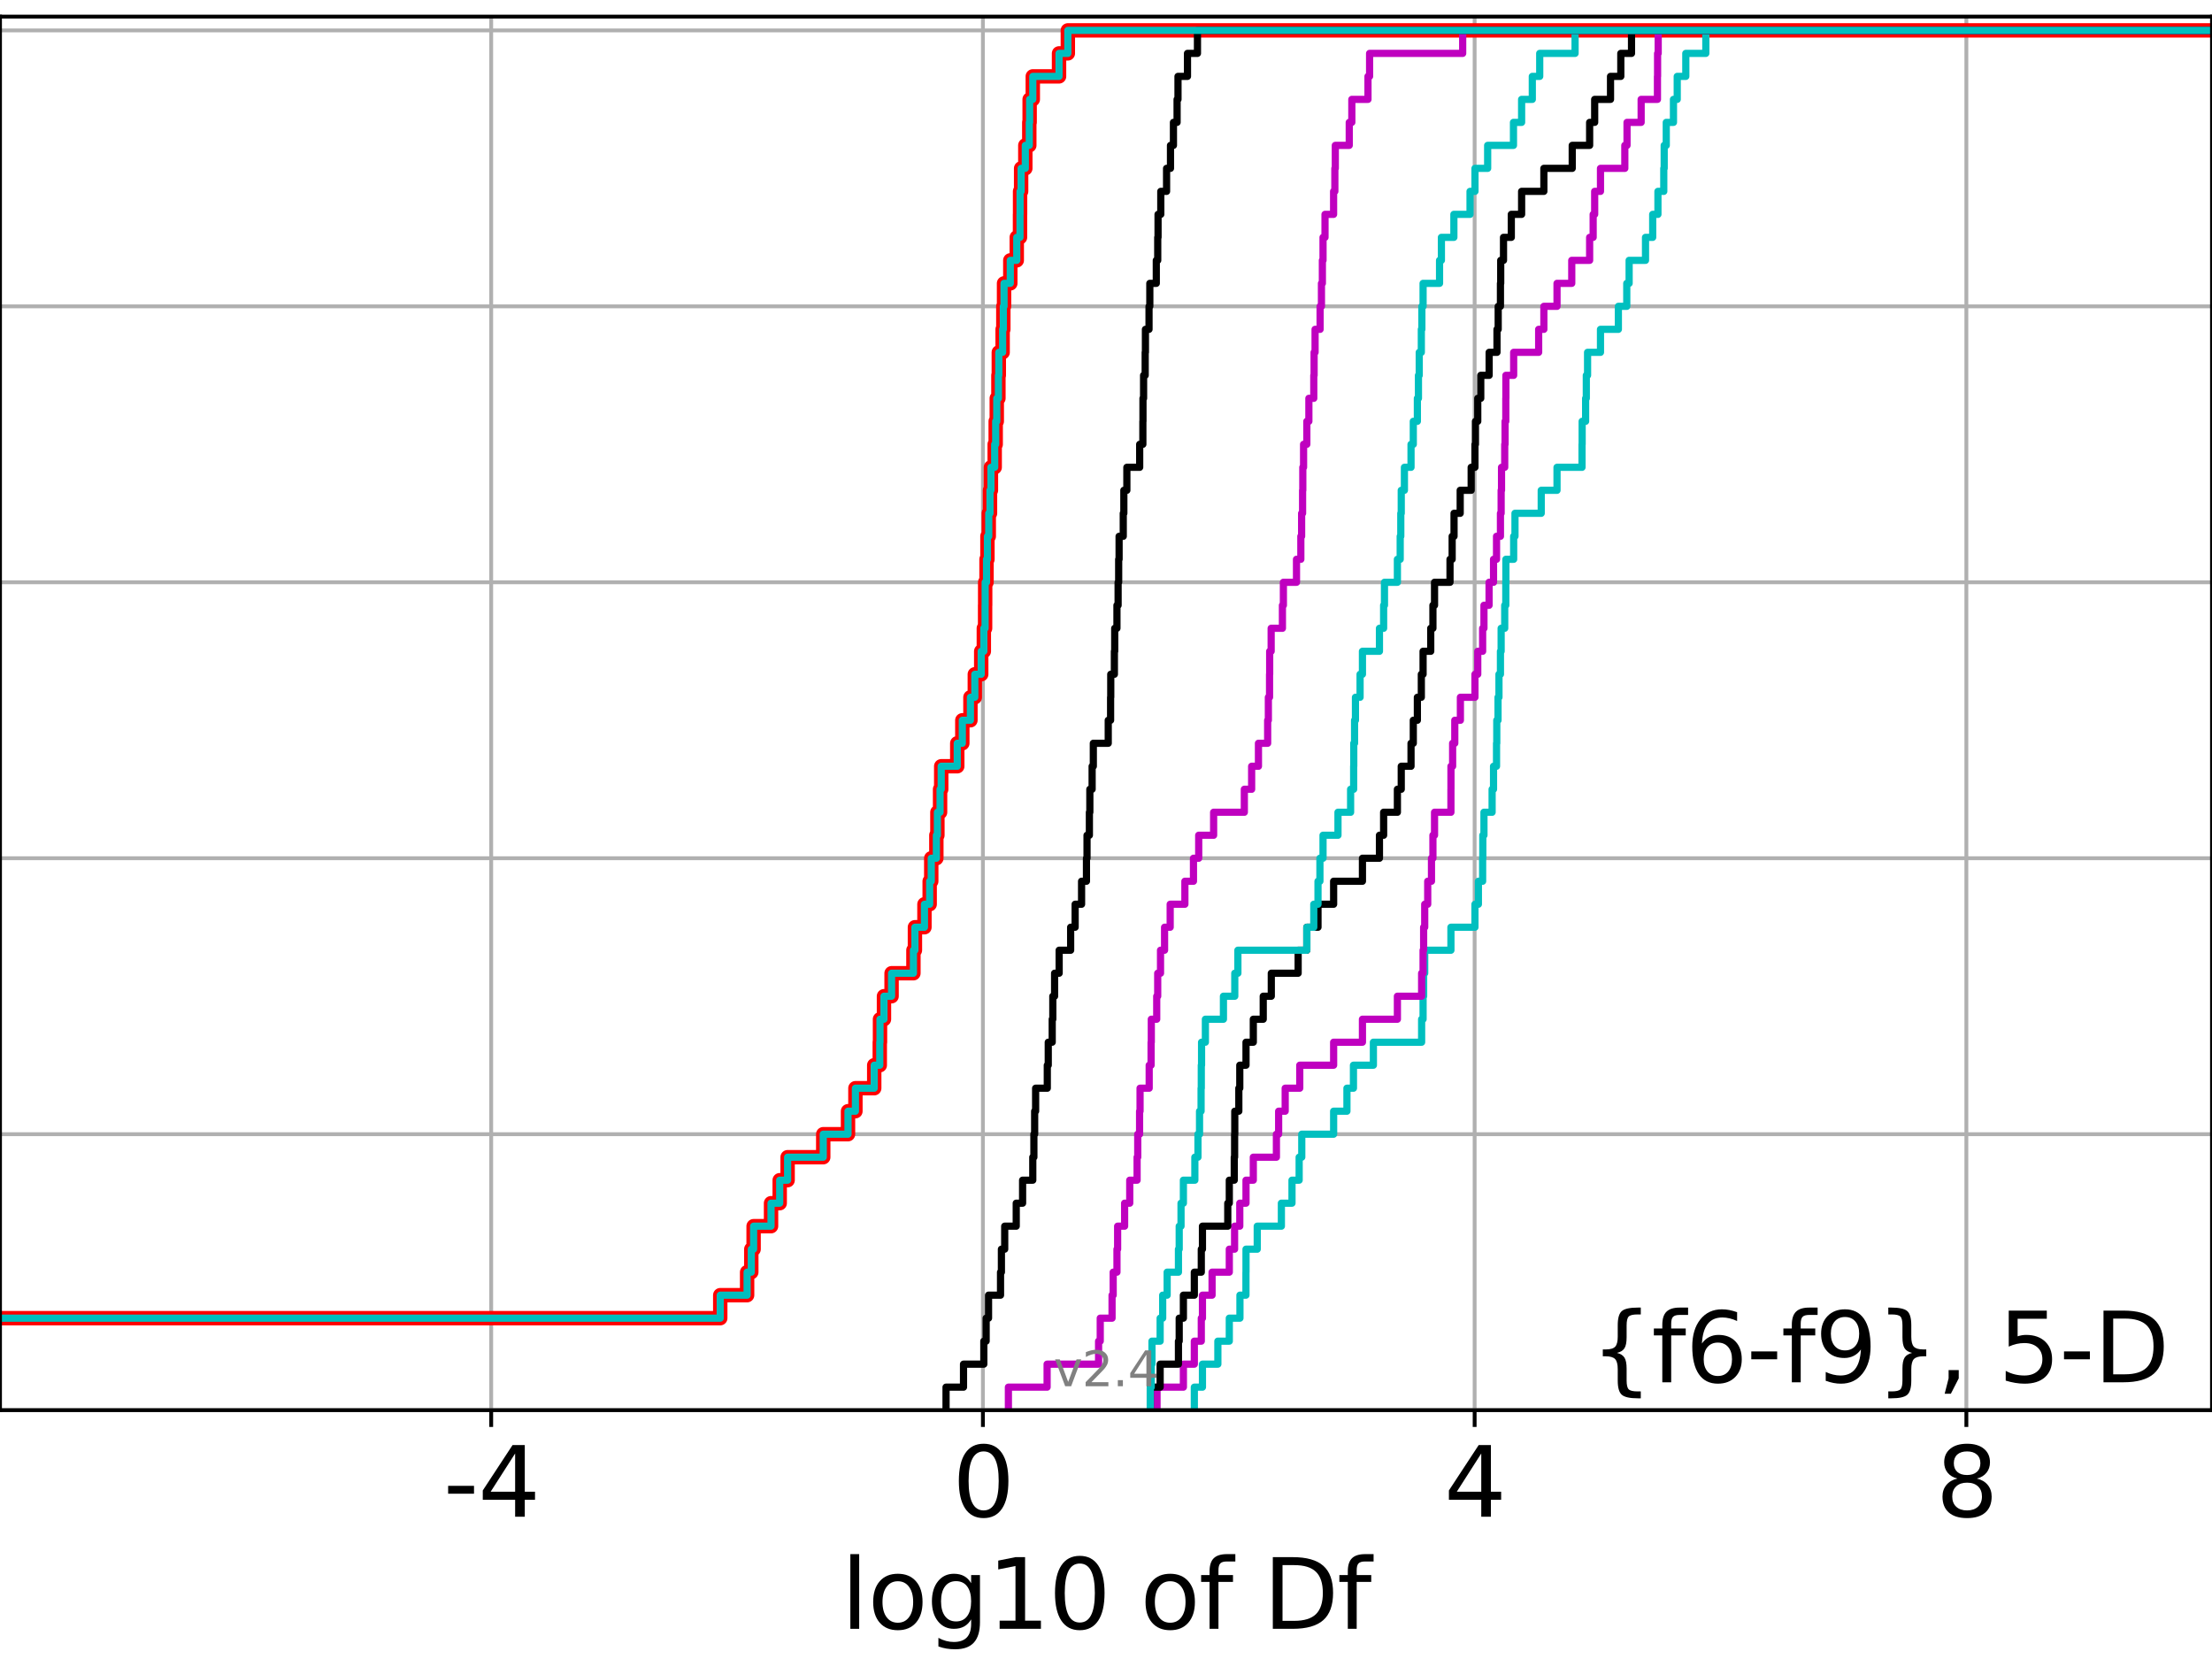 <?xml version="1.0" encoding="utf-8" standalone="no"?>
<!DOCTYPE svg PUBLIC "-//W3C//DTD SVG 1.1//EN"
  "http://www.w3.org/Graphics/SVG/1.1/DTD/svg11.dtd">
<svg height="345.6pt" version="1.1" viewBox="0 0 460.8 345.6" width="460.8pt" xmlns="http://www.w3.org/2000/svg" xmlns:xlink="http://www.w3.org/1999/xlink">
 <defs>
  <style type="text/css">*{stroke-linecap:butt;stroke-linejoin:round;}</style>
 </defs>
 <g id="figure_1">
  <g id="patch_1">
   <path d="M 0 345.6 
L 460.8 345.6 
L 460.8 0 
L 0 0 
z
" style="fill:#ffffff;"/>
  </g>
  <g id="axes_1">
   <g id="patch_2">
    <path d="M 0 293.76 
L 460.8 293.76 
L 460.8 3.456 
L 0 3.456 
z
" style="fill:#ffffff;"/>
   </g>
   <g id="matplotlib.axis_1">
    <g id="xtick_1">
     <g id="line2d_1">
      <path clip-path="url(#p29b3af55a8)" d="M 102.325 293.76 
L 102.325 3.456 
" style="fill:none;stroke:#b0b0b0;stroke-linecap:square;stroke-width:0.8;"/>
     </g>
     <g id="line2d_2">
      <defs>
       <path d="M 0 0 
L 0 3.5 
" id="m2984906ee7" style="stroke:#000000;stroke-width:0.8;"/>
      </defs>
      <g>
       <use style="stroke:#000000;stroke-width:0.8;" x="102.325" xlink:href="#m2984906ee7" y="293.76"/>
      </g>
     </g>
     <g id="text_1">
      <!-- -4 -->
      <g transform="translate(92.354 315.957)scale(0.2 -0.2)">
       <defs>
        <path d="M 313 2009 
L 1997 2009 
L 1997 1497 
L 313 1497 
L 313 2009 
z
" id="DejaVuSans-2d" transform="scale(0.016)"/>
        <path d="M 2419 4116 
L 825 1625 
L 2419 1625 
L 2419 4116 
z
M 2253 4666 
L 3047 4666 
L 3047 1625 
L 3713 1625 
L 3713 1100 
L 3047 1100 
L 3047 0 
L 2419 0 
L 2419 1100 
L 313 1100 
L 313 1709 
L 2253 4666 
z
" id="DejaVuSans-34" transform="scale(0.016)"/>
       </defs>
       <use xlink:href="#DejaVuSans-2d"/>
       <use x="36.084" xlink:href="#DejaVuSans-34"/>
      </g>
     </g>
    </g>
    <g id="xtick_2">
     <g id="line2d_3">
      <path clip-path="url(#p29b3af55a8)" d="M 204.76 293.76 
L 204.76 3.456 
" style="fill:none;stroke:#b0b0b0;stroke-linecap:square;stroke-width:0.8;"/>
     </g>
     <g id="line2d_4">
      <g>
       <use style="stroke:#000000;stroke-width:0.8;" x="204.76" xlink:href="#m2984906ee7" y="293.76"/>
      </g>
     </g>
     <g id="text_2">
      <!-- 0 -->
      <g transform="translate(198.397 315.957)scale(0.2 -0.2)">
       <defs>
        <path d="M 2034 4250 
Q 1547 4250 1301 3770 
Q 1056 3291 1056 2328 
Q 1056 1369 1301 889 
Q 1547 409 2034 409 
Q 2525 409 2770 889 
Q 3016 1369 3016 2328 
Q 3016 3291 2770 3770 
Q 2525 4250 2034 4250 
z
M 2034 4750 
Q 2819 4750 3233 4129 
Q 3647 3509 3647 2328 
Q 3647 1150 3233 529 
Q 2819 -91 2034 -91 
Q 1250 -91 836 529 
Q 422 1150 422 2328 
Q 422 3509 836 4129 
Q 1250 4750 2034 4750 
z
" id="DejaVuSans-30" transform="scale(0.016)"/>
       </defs>
       <use xlink:href="#DejaVuSans-30"/>
      </g>
     </g>
    </g>
    <g id="xtick_3">
     <g id="line2d_5">
      <path clip-path="url(#p29b3af55a8)" d="M 307.195 293.76 
L 307.195 3.456 
" style="fill:none;stroke:#b0b0b0;stroke-linecap:square;stroke-width:0.8;"/>
     </g>
     <g id="line2d_6">
      <g>
       <use style="stroke:#000000;stroke-width:0.8;" x="307.195" xlink:href="#m2984906ee7" y="293.76"/>
      </g>
     </g>
     <g id="text_3">
      <!-- 4 -->
      <g transform="translate(300.833 315.957)scale(0.2 -0.2)">
       <use xlink:href="#DejaVuSans-34"/>
      </g>
     </g>
    </g>
    <g id="xtick_4">
     <g id="line2d_7">
      <path clip-path="url(#p29b3af55a8)" d="M 409.63 293.76 
L 409.63 3.456 
" style="fill:none;stroke:#b0b0b0;stroke-linecap:square;stroke-width:0.8;"/>
     </g>
     <g id="line2d_8">
      <g>
       <use style="stroke:#000000;stroke-width:0.8;" x="409.63" xlink:href="#m2984906ee7" y="293.76"/>
      </g>
     </g>
     <g id="text_4">
      <!-- 8 -->
      <g transform="translate(403.268 315.957)scale(0.2 -0.2)">
       <defs>
        <path d="M 2034 2216 
Q 1584 2216 1326 1975 
Q 1069 1734 1069 1313 
Q 1069 891 1326 650 
Q 1584 409 2034 409 
Q 2484 409 2743 651 
Q 3003 894 3003 1313 
Q 3003 1734 2745 1975 
Q 2488 2216 2034 2216 
z
M 1403 2484 
Q 997 2584 770 2862 
Q 544 3141 544 3541 
Q 544 4100 942 4425 
Q 1341 4750 2034 4750 
Q 2731 4750 3128 4425 
Q 3525 4100 3525 3541 
Q 3525 3141 3298 2862 
Q 3072 2584 2669 2484 
Q 3125 2378 3379 2068 
Q 3634 1759 3634 1313 
Q 3634 634 3220 271 
Q 2806 -91 2034 -91 
Q 1263 -91 848 271 
Q 434 634 434 1313 
Q 434 1759 690 2068 
Q 947 2378 1403 2484 
z
M 1172 3481 
Q 1172 3119 1398 2916 
Q 1625 2713 2034 2713 
Q 2441 2713 2670 2916 
Q 2900 3119 2900 3481 
Q 2900 3844 2670 4047 
Q 2441 4250 2034 4250 
Q 1625 4250 1398 4047 
Q 1172 3844 1172 3481 
z
" id="DejaVuSans-38" transform="scale(0.016)"/>
       </defs>
       <use xlink:href="#DejaVuSans-38"/>
      </g>
     </g>
    </g>
    <g id="text_5">
     <!-- log10 of Df -->
     <g transform="translate(175.214 339.313)scale(0.2 -0.2)">
      <defs>
       <path d="M 603 4863 
L 1178 4863 
L 1178 0 
L 603 0 
L 603 4863 
z
" id="DejaVuSans-6c" transform="scale(0.016)"/>
       <path d="M 1959 3097 
Q 1497 3097 1228 2736 
Q 959 2375 959 1747 
Q 959 1119 1226 758 
Q 1494 397 1959 397 
Q 2419 397 2687 759 
Q 2956 1122 2956 1747 
Q 2956 2369 2687 2733 
Q 2419 3097 1959 3097 
z
M 1959 3584 
Q 2709 3584 3137 3096 
Q 3566 2609 3566 1747 
Q 3566 888 3137 398 
Q 2709 -91 1959 -91 
Q 1206 -91 779 398 
Q 353 888 353 1747 
Q 353 2609 779 3096 
Q 1206 3584 1959 3584 
z
" id="DejaVuSans-6f" transform="scale(0.016)"/>
       <path d="M 2906 1791 
Q 2906 2416 2648 2759 
Q 2391 3103 1925 3103 
Q 1463 3103 1205 2759 
Q 947 2416 947 1791 
Q 947 1169 1205 825 
Q 1463 481 1925 481 
Q 2391 481 2648 825 
Q 2906 1169 2906 1791 
z
M 3481 434 
Q 3481 -459 3084 -895 
Q 2688 -1331 1869 -1331 
Q 1566 -1331 1297 -1286 
Q 1028 -1241 775 -1147 
L 775 -588 
Q 1028 -725 1275 -790 
Q 1522 -856 1778 -856 
Q 2344 -856 2625 -561 
Q 2906 -266 2906 331 
L 2906 616 
Q 2728 306 2450 153 
Q 2172 0 1784 0 
Q 1141 0 747 490 
Q 353 981 353 1791 
Q 353 2603 747 3093 
Q 1141 3584 1784 3584 
Q 2172 3584 2450 3431 
Q 2728 3278 2906 2969 
L 2906 3500 
L 3481 3500 
L 3481 434 
z
" id="DejaVuSans-67" transform="scale(0.016)"/>
       <path d="M 794 531 
L 1825 531 
L 1825 4091 
L 703 3866 
L 703 4441 
L 1819 4666 
L 2450 4666 
L 2450 531 
L 3481 531 
L 3481 0 
L 794 0 
L 794 531 
z
" id="DejaVuSans-31" transform="scale(0.016)"/>
       <path id="DejaVuSans-20" transform="scale(0.016)"/>
       <path d="M 2375 4863 
L 2375 4384 
L 1825 4384 
Q 1516 4384 1395 4259 
Q 1275 4134 1275 3809 
L 1275 3500 
L 2222 3500 
L 2222 3053 
L 1275 3053 
L 1275 0 
L 697 0 
L 697 3053 
L 147 3053 
L 147 3500 
L 697 3500 
L 697 3744 
Q 697 4328 969 4595 
Q 1241 4863 1831 4863 
L 2375 4863 
z
" id="DejaVuSans-66" transform="scale(0.016)"/>
       <path d="M 1259 4147 
L 1259 519 
L 2022 519 
Q 2988 519 3436 956 
Q 3884 1394 3884 2338 
Q 3884 3275 3436 3711 
Q 2988 4147 2022 4147 
L 1259 4147 
z
M 628 4666 
L 1925 4666 
Q 3281 4666 3915 4102 
Q 4550 3538 4550 2338 
Q 4550 1131 3912 565 
Q 3275 0 1925 0 
L 628 0 
L 628 4666 
z
" id="DejaVuSans-44" transform="scale(0.016)"/>
      </defs>
      <use xlink:href="#DejaVuSans-6c"/>
      <use x="27.783" xlink:href="#DejaVuSans-6f"/>
      <use x="88.965" xlink:href="#DejaVuSans-67"/>
      <use x="152.441" xlink:href="#DejaVuSans-31"/>
      <use x="216.064" xlink:href="#DejaVuSans-30"/>
      <use x="279.688" xlink:href="#DejaVuSans-20"/>
      <use x="311.475" xlink:href="#DejaVuSans-6f"/>
      <use x="372.656" xlink:href="#DejaVuSans-66"/>
      <use x="407.861" xlink:href="#DejaVuSans-20"/>
      <use x="439.648" xlink:href="#DejaVuSans-44"/>
      <use x="516.65" xlink:href="#DejaVuSans-66"/>
     </g>
    </g>
   </g>
   <g id="matplotlib.axis_2">
    <g id="ytick_1">
     <g id="line2d_9">
      <path clip-path="url(#p29b3af55a8)" d="M 0 293.76 
L 460.8 293.76 
" style="fill:none;stroke:#b0b0b0;stroke-linecap:square;stroke-width:0.8;"/>
     </g>
     <g id="line2d_10">
      <defs>
       <path d="M 0 0 
L -3.5 0 
" id="ma6da53c99b" style="stroke:#000000;stroke-width:0.8;"/>
      </defs>
      <g>
       <use style="stroke:#000000;stroke-width:0.8;" x="0" xlink:href="#ma6da53c99b" y="293.76"/>
      </g>
     </g>
    </g>
    <g id="ytick_2">
     <g id="line2d_11">
      <path clip-path="url(#p29b3af55a8)" d="M 0 236.274 
L 460.8 236.274 
" style="fill:none;stroke:#b0b0b0;stroke-linecap:square;stroke-width:0.8;"/>
     </g>
     <g id="line2d_12">
      <g>
       <use style="stroke:#000000;stroke-width:0.8;" x="0" xlink:href="#ma6da53c99b" y="236.274"/>
      </g>
     </g>
    </g>
    <g id="ytick_3">
     <g id="line2d_13">
      <path clip-path="url(#p29b3af55a8)" d="M 0 178.788 
L 460.8 178.788 
" style="fill:none;stroke:#b0b0b0;stroke-linecap:square;stroke-width:0.8;"/>
     </g>
     <g id="line2d_14">
      <g>
       <use style="stroke:#000000;stroke-width:0.8;" x="0" xlink:href="#ma6da53c99b" y="178.788"/>
      </g>
     </g>
    </g>
    <g id="ytick_4">
     <g id="line2d_15">
      <path clip-path="url(#p29b3af55a8)" d="M 0 121.302 
L 460.8 121.302 
" style="fill:none;stroke:#b0b0b0;stroke-linecap:square;stroke-width:0.8;"/>
     </g>
     <g id="line2d_16">
      <g>
       <use style="stroke:#000000;stroke-width:0.8;" x="0" xlink:href="#ma6da53c99b" y="121.302"/>
      </g>
     </g>
    </g>
    <g id="ytick_5">
     <g id="line2d_17">
      <path clip-path="url(#p29b3af55a8)" d="M 0 63.816 
L 460.8 63.816 
" style="fill:none;stroke:#b0b0b0;stroke-linecap:square;stroke-width:0.8;"/>
     </g>
     <g id="line2d_18">
      <g>
       <use style="stroke:#000000;stroke-width:0.8;" x="0" xlink:href="#ma6da53c99b" y="63.816"/>
      </g>
     </g>
    </g>
    <g id="ytick_6">
     <g id="line2d_19">
      <path clip-path="url(#p29b3af55a8)" d="M 0 6.33 
L 460.8 6.33 
" style="fill:none;stroke:#b0b0b0;stroke-linecap:square;stroke-width:0.8;"/>
     </g>
     <g id="line2d_20">
      <g>
       <use style="stroke:#000000;stroke-width:0.8;" x="0" xlink:href="#ma6da53c99b" y="6.33"/>
      </g>
     </g>
    </g>
   </g>
   <g id="line2d_21">
    <path clip-path="url(#p29b3af55a8)" d="M -1 274.598 
L 150.041 274.598 
L 150.041 269.808 
L 155.638 269.808 
L 155.638 265.017 
L 156.51 265.017 
L 156.51 260.227 
L 156.99 260.227 
L 156.99 255.436 
L 160.622 255.436 
L 160.622 250.646 
L 162.427 250.646 
L 162.427 245.855 
L 164.074 245.855 
L 164.074 241.065 
L 171.497 241.065 
L 171.497 236.274 
L 176.656 236.274 
L 176.656 231.484 
L 178.199 231.484 
L 178.199 226.693 
L 182.116 226.693 
L 182.116 221.903 
L 183.273 221.903 
L 183.273 217.112 
L 183.319 217.112 
L 183.319 212.322 
L 184.147 212.322 
L 184.147 207.531 
L 185.731 207.531 
L 185.731 202.741 
L 190.283 202.741 
L 190.283 197.95 
L 190.596 197.95 
L 190.596 193.16 
L 192.58 193.16 
L 192.58 188.369 
L 193.666 188.369 
L 193.666 183.579 
L 193.997 183.579 
L 193.997 178.788 
L 195.059 178.788 
L 195.059 173.998 
L 195.277 173.998 
L 195.277 169.207 
L 195.834 169.207 
L 195.834 164.417 
L 196.072 164.417 
L 196.072 159.626 
L 199.415 159.626 
L 199.415 154.836 
L 200.47 154.836 
L 200.47 150.045 
L 202.159 150.045 
L 202.159 145.255 
L 203.072 145.255 
L 203.072 140.464 
L 204.406 140.464 
L 204.406 135.674 
L 204.95 135.674 
L 204.95 130.883 
L 205.214 130.883 
L 205.214 126.093 
L 205.23 126.093 
L 205.23 121.302 
L 205.51 121.302 
L 205.51 116.512 
L 205.701 116.512 
L 205.701 111.721 
L 205.977 111.721 
L 205.977 106.931 
L 206.235 106.931 
L 206.235 102.14 
L 206.429 102.14 
L 206.429 97.35 
L 207.213 97.35 
L 207.213 92.559 
L 207.422 92.559 
L 207.422 87.769 
L 207.646 87.769 
L 207.646 82.978 
L 207.989 82.978 
L 207.989 78.188 
L 208.07 78.188 
L 208.07 73.397 
L 208.867 73.397 
L 208.867 68.607 
L 209.013 68.607 
L 209.013 63.816 
L 209.159 63.816 
L 209.159 59.026 
L 210.465 59.026 
L 210.465 54.235 
L 211.81 54.235 
L 211.81 49.445 
L 212.484 49.445 
L 212.484 44.654 
L 212.499 44.654 
L 212.499 39.864 
L 212.719 39.864 
L 212.719 35.073 
L 213.593 35.073 
L 213.593 30.283 
L 214.42 30.283 
L 214.42 25.492 
L 214.492 25.492 
L 214.492 20.702 
L 215.15 20.702 
L 215.15 15.911 
L 220.617 15.911 
L 220.617 11.121 
L 222.451 11.121 
L 222.451 6.33 
L 222.451 6.33 
L 222.451 6.33 
L 460.8 6.33 
" style="fill:none;stroke:#ff0000;stroke-linecap:square;stroke-width:3;"/>
   </g>
   <g id="line2d_22">
    <path clip-path="url(#p29b3af55a8)" d="M 248.801 293.76 
L 248.801 288.97 
L 250.493 288.97 
L 250.493 284.179 
L 253.703 284.179 
L 253.703 279.389 
L 256.086 279.389 
L 256.086 274.598 
L 258.303 274.598 
L 258.303 269.808 
L 259.554 269.808 
L 259.554 265.017 
L 259.568 265.017 
L 259.568 260.227 
L 261.905 260.227 
L 261.905 255.436 
L 266.935 255.436 
L 266.935 250.646 
L 269.147 250.646 
L 269.147 245.855 
L 270.637 245.855 
L 270.637 241.065 
L 271.182 241.065 
L 271.182 236.274 
L 277.82 236.274 
L 277.82 231.484 
L 280.591 231.484 
L 280.591 226.693 
L 281.949 226.693 
L 281.949 221.903 
L 286.103 221.903 
L 286.103 217.112 
L 296.151 217.112 
L 296.151 212.322 
L 296.454 212.322 
L 296.454 207.531 
L 296.569 207.531 
L 296.569 202.741 
L 296.794 202.741 
L 296.794 197.95 
L 302.254 197.95 
L 302.254 193.16 
L 307.259 193.16 
L 307.259 188.369 
L 307.978 188.369 
L 307.978 183.579 
L 308.86 183.579 
L 308.86 178.788 
L 308.895 178.788 
L 308.895 173.998 
L 309.136 173.998 
L 309.136 169.207 
L 310.835 169.207 
L 310.835 164.417 
L 311.129 164.417 
L 311.129 159.626 
L 311.754 159.626 
L 311.754 154.836 
L 311.806 154.836 
L 311.806 150.045 
L 312.066 150.045 
L 312.066 145.255 
L 312.262 145.255 
L 312.262 140.464 
L 312.57 140.464 
L 312.57 135.674 
L 312.715 135.674 
L 312.715 130.883 
L 313.46 130.883 
L 313.46 126.093 
L 313.686 126.093 
L 313.686 121.302 
L 313.704 121.302 
L 313.704 116.512 
L 315.324 116.512 
L 315.324 111.721 
L 315.599 111.721 
L 315.599 106.931 
L 321.066 106.931 
L 321.066 102.14 
L 324.355 102.14 
L 324.355 97.35 
L 329.564 97.35 
L 329.564 92.559 
L 329.591 92.559 
L 329.591 87.769 
L 330.314 87.769 
L 330.314 82.978 
L 330.458 82.978 
L 330.458 78.188 
L 330.72 78.188 
L 330.72 73.397 
L 333.41 73.397 
L 333.41 68.607 
L 337.136 68.607 
L 337.136 63.816 
L 338.885 63.816 
L 338.885 59.026 
L 339.378 59.026 
L 339.378 54.235 
L 342.79 54.235 
L 342.79 49.445 
L 344.286 49.445 
L 344.286 44.654 
L 345.378 44.654 
L 345.378 39.864 
L 346.594 39.864 
L 346.594 35.073 
L 346.681 35.073 
L 346.681 30.283 
L 347.114 30.283 
L 347.114 25.492 
L 348.613 25.492 
L 348.613 20.702 
L 349.397 20.702 
L 349.397 15.911 
L 351.184 15.911 
L 351.184 11.121 
L 355.356 11.121 
L 355.356 6.33 
L 355.356 6.33 
L 355.356 6.33 
L 460.8 6.33 
" style="fill:none;stroke:#00bfbf;stroke-linecap:square;stroke-width:1.5;"/>
   </g>
   <g id="line2d_23">
    <path clip-path="url(#p29b3af55a8)" d="M 241.031 293.76 
L 241.031 288.97 
L 246.523 288.97 
L 246.523 284.179 
L 248.801 284.179 
L 248.801 279.389 
L 250.252 279.389 
L 250.252 274.598 
L 250.493 274.598 
L 250.493 269.808 
L 252.497 269.808 
L 252.497 265.017 
L 256.086 265.017 
L 256.086 260.227 
L 257.186 260.227 
L 257.186 255.436 
L 258.27 255.436 
L 258.27 250.646 
L 259.568 250.646 
L 259.568 245.855 
L 261.088 245.855 
L 261.088 241.065 
L 265.9 241.065 
L 265.9 236.274 
L 266.365 236.274 
L 266.365 231.484 
L 267.729 231.484 
L 267.729 226.693 
L 270.764 226.693 
L 270.764 221.903 
L 277.82 221.903 
L 277.82 217.112 
L 283.822 217.112 
L 283.822 212.322 
L 291.103 212.322 
L 291.103 207.531 
L 296.151 207.531 
L 296.151 202.741 
L 296.454 202.741 
L 296.454 197.95 
L 296.569 197.95 
L 296.569 193.16 
L 296.794 193.16 
L 296.794 188.369 
L 297.419 188.369 
L 297.419 183.579 
L 298.204 183.579 
L 298.204 178.788 
L 298.505 178.788 
L 298.505 173.998 
L 298.841 173.998 
L 298.841 169.207 
L 302.254 169.207 
L 302.254 164.417 
L 302.261 164.417 
L 302.261 159.626 
L 302.609 159.626 
L 302.609 154.836 
L 303.059 154.836 
L 303.059 150.045 
L 304.226 150.045 
L 304.226 145.255 
L 307.259 145.255 
L 307.259 140.464 
L 307.843 140.464 
L 307.843 135.674 
L 308.86 135.674 
L 308.86 130.883 
L 309.136 130.883 
L 309.136 126.093 
L 310.201 126.093 
L 310.201 121.302 
L 311.129 121.302 
L 311.129 116.512 
L 311.754 116.512 
L 311.754 111.721 
L 312.57 111.721 
L 312.57 106.931 
L 312.715 106.931 
L 312.715 102.14 
L 312.796 102.14 
L 312.796 97.35 
L 313.46 97.35 
L 313.46 92.559 
L 313.534 92.559 
L 313.534 87.769 
L 313.686 87.769 
L 313.686 82.978 
L 313.704 82.978 
L 313.704 78.188 
L 315.324 78.188 
L 315.324 73.397 
L 320.531 73.397 
L 320.531 68.607 
L 321.616 68.607 
L 321.616 63.816 
L 324.355 63.816 
L 324.355 59.026 
L 327.425 59.026 
L 327.425 54.235 
L 331.151 54.235 
L 331.151 49.445 
L 331.885 49.445 
L 331.885 44.654 
L 332.2 44.654 
L 332.2 39.864 
L 333.41 39.864 
L 333.41 35.073 
L 338.48 35.073 
L 338.48 30.283 
L 338.939 30.283 
L 338.939 25.492 
L 341.88 25.492 
L 341.88 20.702 
L 345.277 20.702 
L 345.277 15.911 
L 345.305 15.911 
L 345.305 11.121 
L 345.432 11.121 
L 345.432 6.33 
L 345.432 6.33 
L 345.432 6.33 
L 460.8 6.33 
" style="fill:none;stroke:#bf00bf;stroke-linecap:square;stroke-width:1.5;"/>
   </g>
   <g id="line2d_24">
    <path clip-path="url(#p29b3af55a8)" d="M 239.624 293.76 
L 239.624 288.97 
L 241.679 288.97 
L 241.679 284.179 
L 245.493 284.179 
L 245.493 279.389 
L 245.65 279.389 
L 245.65 274.598 
L 246.523 274.598 
L 246.523 269.808 
L 248.801 269.808 
L 248.801 265.017 
L 250.252 265.017 
L 250.252 260.227 
L 250.493 260.227 
L 250.493 255.436 
L 255.768 255.436 
L 255.768 250.646 
L 256.086 250.646 
L 256.086 245.855 
L 257.118 245.855 
L 257.118 241.065 
L 257.194 241.065 
L 257.194 236.274 
L 257.227 236.274 
L 257.227 231.484 
L 258.07 231.484 
L 258.07 226.693 
L 258.27 226.693 
L 258.27 221.903 
L 259.568 221.903 
L 259.568 217.112 
L 261.088 217.112 
L 261.088 212.322 
L 263.156 212.322 
L 263.156 207.531 
L 264.835 207.531 
L 264.835 202.741 
L 270.428 202.741 
L 270.428 197.95 
L 272.236 197.95 
L 272.236 193.16 
L 274.564 193.16 
L 274.564 188.369 
L 277.82 188.369 
L 277.82 183.579 
L 283.822 183.579 
L 283.822 178.788 
L 287.365 178.788 
L 287.365 173.998 
L 288.235 173.998 
L 288.235 169.207 
L 291.103 169.207 
L 291.103 164.417 
L 291.906 164.417 
L 291.906 159.626 
L 293.942 159.626 
L 293.942 154.836 
L 294.416 154.836 
L 294.416 150.045 
L 295.264 150.045 
L 295.264 145.255 
L 296.089 145.255 
L 296.089 140.464 
L 296.454 140.464 
L 296.454 135.674 
L 298.048 135.674 
L 298.048 130.883 
L 298.505 130.883 
L 298.505 126.093 
L 298.841 126.093 
L 298.841 121.302 
L 302.063 121.302 
L 302.063 116.512 
L 302.511 116.512 
L 302.511 111.721 
L 302.904 111.721 
L 302.904 106.931 
L 304.185 106.931 
L 304.185 102.14 
L 306.473 102.14 
L 306.473 97.35 
L 307.259 97.35 
L 307.259 92.559 
L 307.36 92.559 
L 307.36 87.769 
L 307.843 87.769 
L 307.843 82.978 
L 308.468 82.978 
L 308.468 78.188 
L 310.217 78.188 
L 310.217 73.397 
L 311.849 73.397 
L 311.849 68.607 
L 312.101 68.607 
L 312.101 63.816 
L 312.57 63.816 
L 312.57 59.026 
L 312.626 59.026 
L 312.626 54.235 
L 313.209 54.235 
L 313.209 49.445 
L 314.833 49.445 
L 314.833 44.654 
L 316.981 44.654 
L 316.981 39.864 
L 321.616 39.864 
L 321.616 35.073 
L 327.524 35.073 
L 327.524 30.283 
L 331.151 30.283 
L 331.151 25.492 
L 332.2 25.492 
L 332.2 20.702 
L 335.5 20.702 
L 335.5 15.911 
L 337.643 15.911 
L 337.643 11.121 
L 339.875 11.121 
L 339.875 6.33 
L 339.875 6.33 
L 339.875 6.33 
L 460.8 6.33 
" style="fill:none;stroke:#000000;stroke-linecap:square;stroke-width:1.5;"/>
   </g>
   <g id="line2d_25">
    <path clip-path="url(#p29b3af55a8)" d="M 239.624 293.76 
L 239.624 288.97 
L 239.825 288.97 
L 239.825 284.179 
L 239.975 284.179 
L 239.975 279.389 
L 241.679 279.389 
L 241.679 274.598 
L 242.209 274.598 
L 242.209 269.808 
L 243.138 269.808 
L 243.138 265.017 
L 245.493 265.017 
L 245.493 260.227 
L 245.65 260.227 
L 245.65 255.436 
L 246.029 255.436 
L 246.029 250.646 
L 246.523 250.646 
L 246.523 245.855 
L 248.91 245.855 
L 248.91 241.065 
L 249.556 241.065 
L 249.556 236.274 
L 249.886 236.274 
L 249.886 231.484 
L 250.208 231.484 
L 250.208 226.693 
L 250.252 226.693 
L 250.252 221.903 
L 250.309 221.903 
L 250.309 217.112 
L 251.106 217.112 
L 251.106 212.322 
L 254.865 212.322 
L 254.865 207.531 
L 257.227 207.531 
L 257.227 202.741 
L 257.875 202.741 
L 257.875 197.95 
L 272.236 197.95 
L 272.236 193.16 
L 273.685 193.16 
L 273.685 188.369 
L 274.564 188.369 
L 274.564 183.579 
L 274.964 183.579 
L 274.964 178.788 
L 275.612 178.788 
L 275.612 173.998 
L 278.726 173.998 
L 278.726 169.207 
L 281.356 169.207 
L 281.356 164.417 
L 281.99 164.417 
L 281.99 159.626 
L 282.013 159.626 
L 282.013 154.836 
L 282.18 154.836 
L 282.18 150.045 
L 282.367 150.045 
L 282.367 145.255 
L 283.329 145.255 
L 283.329 140.464 
L 283.822 140.464 
L 283.822 135.674 
L 287.365 135.674 
L 287.365 130.883 
L 288.235 130.883 
L 288.235 126.093 
L 288.411 126.093 
L 288.411 121.302 
L 291.103 121.302 
L 291.103 116.512 
L 291.688 116.512 
L 291.688 111.721 
L 291.812 111.721 
L 291.812 106.931 
L 291.906 106.931 
L 291.906 102.14 
L 292.565 102.14 
L 292.565 97.35 
L 293.942 97.35 
L 293.942 92.559 
L 294.416 92.559 
L 294.416 87.769 
L 295.264 87.769 
L 295.264 82.978 
L 295.49 82.978 
L 295.49 78.188 
L 295.653 78.188 
L 295.653 73.397 
L 296.089 73.397 
L 296.089 68.607 
L 296.199 68.607 
L 296.199 63.816 
L 296.454 63.816 
L 296.454 59.026 
L 299.886 59.026 
L 299.886 54.235 
L 300.27 54.235 
L 300.27 49.445 
L 302.87 49.445 
L 302.87 44.654 
L 306.236 44.654 
L 306.236 39.864 
L 307.266 39.864 
L 307.266 35.073 
L 309.906 35.073 
L 309.906 30.283 
L 315.284 30.283 
L 315.284 25.492 
L 316.981 25.492 
L 316.981 20.702 
L 319.208 20.702 
L 319.208 15.911 
L 320.751 15.911 
L 320.751 11.121 
L 328.118 11.121 
L 328.118 6.33 
L 328.118 6.33 
L 328.118 6.33 
L 460.8 6.33 
" style="fill:none;stroke:#00bfbf;stroke-linecap:square;stroke-width:1.5;"/>
   </g>
   <g id="line2d_26">
    <path clip-path="url(#p29b3af55a8)" d="M 210.069 293.76 
L 210.069 288.97 
L 218.132 288.97 
L 218.132 284.179 
L 228.855 284.179 
L 228.855 279.389 
L 229.2 279.389 
L 229.2 274.598 
L 231.662 274.598 
L 231.662 269.808 
L 231.896 269.808 
L 231.896 265.017 
L 232.685 265.017 
L 232.685 260.227 
L 232.823 260.227 
L 232.823 255.436 
L 234.279 255.436 
L 234.279 250.646 
L 235.345 250.646 
L 235.345 245.855 
L 236.878 245.855 
L 236.878 241.065 
L 237.01 241.065 
L 237.01 236.274 
L 237.397 236.274 
L 237.397 231.484 
L 237.494 231.484 
L 237.494 226.693 
L 239.397 226.693 
L 239.397 221.903 
L 239.792 221.903 
L 239.792 217.112 
L 239.838 217.112 
L 239.838 212.322 
L 240.966 212.322 
L 240.966 207.531 
L 241.171 207.531 
L 241.171 202.741 
L 241.757 202.741 
L 241.757 197.95 
L 242.602 197.95 
L 242.602 193.16 
L 243.77 193.16 
L 243.77 188.369 
L 246.833 188.369 
L 246.833 183.579 
L 248.622 183.579 
L 248.622 178.788 
L 249.712 178.788 
L 249.712 173.998 
L 252.821 173.998 
L 252.821 169.207 
L 259.218 169.207 
L 259.218 164.417 
L 260.739 164.417 
L 260.739 159.626 
L 262.159 159.626 
L 262.159 154.836 
L 264.076 154.836 
L 264.076 150.045 
L 264.223 150.045 
L 264.223 145.255 
L 264.47 145.255 
L 264.47 140.464 
L 264.497 140.464 
L 264.497 135.674 
L 264.806 135.674 
L 264.806 130.883 
L 267.152 130.883 
L 267.152 126.093 
L 267.353 126.093 
L 267.353 121.302 
L 270.084 121.302 
L 270.084 116.512 
L 270.989 116.512 
L 270.989 111.721 
L 271.152 111.721 
L 271.152 106.931 
L 271.353 106.931 
L 271.353 102.14 
L 271.398 102.14 
L 271.398 97.35 
L 271.558 97.35 
L 271.558 92.559 
L 272.236 92.559 
L 272.236 87.769 
L 272.663 87.769 
L 272.663 82.978 
L 273.685 82.978 
L 273.685 78.188 
L 273.752 78.188 
L 273.752 73.397 
L 273.956 73.397 
L 273.956 68.607 
L 275.001 68.607 
L 275.001 63.816 
L 275.282 63.816 
L 275.282 59.026 
L 275.475 59.026 
L 275.475 54.235 
L 275.612 54.235 
L 275.612 49.445 
L 276.024 49.445 
L 276.024 44.654 
L 277.811 44.654 
L 277.811 39.864 
L 278.075 39.864 
L 278.075 35.073 
L 278.169 35.073 
L 278.169 30.283 
L 281.073 30.283 
L 281.073 25.492 
L 281.611 25.492 
L 281.611 20.702 
L 284.975 20.702 
L 284.975 15.911 
L 285.312 15.911 
L 285.312 11.121 
L 304.703 11.121 
L 304.703 6.33 
L 304.703 6.33 
L 304.703 6.33 
L 460.8 6.33 
" style="fill:none;stroke:#bf00bf;stroke-linecap:square;stroke-width:1.5;"/>
   </g>
   <g id="line2d_27">
    <path clip-path="url(#p29b3af55a8)" d="M 197.078 293.76 
L 197.078 288.97 
L 200.718 288.97 
L 200.718 284.179 
L 204.949 284.179 
L 204.949 279.389 
L 205.432 279.389 
L 205.432 274.598 
L 205.931 274.598 
L 205.931 269.808 
L 208.428 269.808 
L 208.428 265.017 
L 208.612 265.017 
L 208.612 260.227 
L 209.298 260.227 
L 209.298 255.436 
L 211.7 255.436 
L 211.7 250.646 
L 213.026 250.646 
L 213.026 245.855 
L 215.147 245.855 
L 215.147 241.065 
L 215.378 241.065 
L 215.378 236.274 
L 215.537 236.274 
L 215.537 231.484 
L 215.74 231.484 
L 215.74 226.693 
L 218.171 226.693 
L 218.171 221.903 
L 218.372 221.903 
L 218.372 217.112 
L 219.195 217.112 
L 219.195 212.322 
L 219.319 212.322 
L 219.319 207.531 
L 219.693 207.531 
L 219.693 202.741 
L 220.641 202.741 
L 220.641 197.95 
L 223.036 197.95 
L 223.036 193.16 
L 223.972 193.16 
L 223.972 188.369 
L 225.312 188.369 
L 225.312 183.579 
L 226.33 183.579 
L 226.33 178.788 
L 226.447 178.788 
L 226.447 173.998 
L 226.939 173.998 
L 226.939 169.207 
L 227.033 169.207 
L 227.033 164.417 
L 227.51 164.417 
L 227.51 159.626 
L 227.76 159.626 
L 227.76 154.836 
L 230.867 154.836 
L 230.867 150.045 
L 231.357 150.045 
L 231.357 145.255 
L 231.391 145.255 
L 231.391 140.464 
L 232.147 140.464 
L 232.147 135.674 
L 232.215 135.674 
L 232.215 130.883 
L 232.68 130.883 
L 232.68 126.093 
L 232.923 126.093 
L 232.923 121.302 
L 233.039 121.302 
L 233.039 116.512 
L 233.127 116.512 
L 233.127 111.721 
L 233.996 111.721 
L 233.996 106.931 
L 234.118 106.931 
L 234.118 102.14 
L 234.746 102.14 
L 234.746 97.35 
L 237.417 97.35 
L 237.417 92.559 
L 238.078 92.559 
L 238.078 87.769 
L 238.102 87.769 
L 238.102 82.978 
L 238.231 82.978 
L 238.231 78.188 
L 238.564 78.188 
L 238.564 73.397 
L 238.613 73.397 
L 238.613 68.607 
L 239.363 68.607 
L 239.363 63.816 
L 239.529 63.816 
L 239.529 59.026 
L 240.878 59.026 
L 240.878 54.235 
L 241.177 54.235 
L 241.177 49.445 
L 241.242 49.445 
L 241.242 44.654 
L 241.814 44.654 
L 241.814 39.864 
L 243.019 39.864 
L 243.019 35.073 
L 243.834 35.073 
L 243.834 30.283 
L 244.45 30.283 
L 244.45 25.492 
L 245.21 25.492 
L 245.21 20.702 
L 245.398 20.702 
L 245.398 15.911 
L 247.375 15.911 
L 247.375 11.121 
L 249.453 11.121 
L 249.453 6.33 
L 249.453 6.33 
L 249.453 6.33 
L 460.8 6.33 
" style="fill:none;stroke:#000000;stroke-linecap:square;stroke-width:1.5;"/>
   </g>
   <g id="line2d_28">
    <path clip-path="url(#p29b3af55a8)" d="M -1 274.598 
L 150.041 274.598 
L 150.041 269.808 
L 155.638 269.808 
L 155.638 265.017 
L 156.51 265.017 
L 156.51 260.227 
L 156.99 260.227 
L 156.99 255.436 
L 160.622 255.436 
L 160.622 250.646 
L 162.427 250.646 
L 162.427 245.855 
L 164.074 245.855 
L 164.074 241.065 
L 171.497 241.065 
L 171.497 236.274 
L 176.656 236.274 
L 176.656 231.484 
L 178.199 231.484 
L 178.199 226.693 
L 182.116 226.693 
L 182.116 221.903 
L 183.273 221.903 
L 183.273 217.112 
L 183.319 217.112 
L 183.319 212.322 
L 184.147 212.322 
L 184.147 207.531 
L 185.731 207.531 
L 185.731 202.741 
L 190.283 202.741 
L 190.283 197.95 
L 190.596 197.95 
L 190.596 193.16 
L 192.58 193.16 
L 192.58 188.369 
L 193.666 188.369 
L 193.666 183.579 
L 193.997 183.579 
L 193.997 178.788 
L 195.065 178.788 
L 195.065 173.998 
L 195.277 173.998 
L 195.277 169.207 
L 195.834 169.207 
L 195.834 164.417 
L 196.072 164.417 
L 196.072 159.626 
L 199.415 159.626 
L 199.415 154.836 
L 200.47 154.836 
L 200.47 150.045 
L 202.159 150.045 
L 202.159 145.255 
L 203.072 145.255 
L 203.072 140.464 
L 204.406 140.464 
L 204.406 135.674 
L 204.95 135.674 
L 204.95 130.883 
L 205.214 130.883 
L 205.214 126.093 
L 205.23 126.093 
L 205.23 121.302 
L 205.51 121.302 
L 205.51 116.512 
L 205.701 116.512 
L 205.701 111.721 
L 205.977 111.721 
L 205.977 106.931 
L 206.235 106.931 
L 206.235 102.14 
L 206.429 102.14 
L 206.429 97.35 
L 207.213 97.35 
L 207.213 92.559 
L 207.422 92.559 
L 207.422 87.769 
L 207.646 87.769 
L 207.646 82.978 
L 207.989 82.978 
L 207.989 78.188 
L 208.07 78.188 
L 208.07 73.397 
L 208.867 73.397 
L 208.867 68.607 
L 209.013 68.607 
L 209.013 63.816 
L 209.159 63.816 
L 209.159 59.026 
L 210.465 59.026 
L 210.465 54.235 
L 211.81 54.235 
L 211.81 49.445 
L 212.484 49.445 
L 212.484 44.654 
L 212.499 44.654 
L 212.499 39.864 
L 212.719 39.864 
L 212.719 35.073 
L 213.593 35.073 
L 213.593 30.283 
L 214.42 30.283 
L 214.42 25.492 
L 214.492 25.492 
L 214.492 20.702 
L 215.15 20.702 
L 215.15 15.911 
L 220.617 15.911 
L 220.617 11.121 
L 222.451 11.121 
L 222.451 6.33 
L 222.451 6.33 
L 222.451 6.33 
L 460.8 6.33 
" style="fill:none;stroke:#00bfbf;stroke-linecap:square;stroke-width:1.5;"/>
   </g>
   <g id="patch_3">
    <path d="M 0 293.76 
L 0 3.456 
" style="fill:none;stroke:#000000;stroke-linecap:square;stroke-linejoin:miter;stroke-width:0.8;"/>
   </g>
   <g id="patch_4">
    <path d="M 460.8 293.76 
L 460.8 3.456 
" style="fill:none;stroke:#000000;stroke-linecap:square;stroke-linejoin:miter;stroke-width:0.8;"/>
   </g>
   <g id="patch_5">
    <path d="M 0 293.76 
L 460.8 293.76 
" style="fill:none;stroke:#000000;stroke-linecap:square;stroke-linejoin:miter;stroke-width:0.8;"/>
   </g>
   <g id="patch_6">
    <path d="M 0 3.456 
L 460.8 3.456 
" style="fill:none;stroke:#000000;stroke-linecap:square;stroke-linejoin:miter;stroke-width:0.8;"/>
   </g>
   <g id="text_6">
    <!-- {f6-f9}, 5-D -->
    <g transform="translate(331.334 287.954)scale(0.2 -0.2)">
     <defs>
      <path d="M 3272 -594 
L 3272 -1044 
L 3078 -1044 
Q 2300 -1044 2036 -812 
Q 1772 -581 1772 109 
L 1772 856 
Q 1772 1328 1603 1509 
Q 1434 1691 991 1691 
L 800 1691 
L 800 2138 
L 991 2138 
Q 1438 2138 1605 2317 
Q 1772 2497 1772 2963 
L 1772 3713 
Q 1772 4403 2036 4633 
Q 2300 4863 3078 4863 
L 3272 4863 
L 3272 4416 
L 3059 4416 
Q 2619 4416 2484 4278 
Q 2350 4141 2350 3700 
L 2350 2925 
Q 2350 2434 2208 2212 
Q 2066 1991 1722 1913 
Q 2069 1828 2209 1606 
Q 2350 1384 2350 897 
L 2350 122 
Q 2350 -319 2484 -456 
Q 2619 -594 3059 -594 
L 3272 -594 
z
" id="DejaVuSans-7b" transform="scale(0.016)"/>
      <path d="M 2113 2584 
Q 1688 2584 1439 2293 
Q 1191 2003 1191 1497 
Q 1191 994 1439 701 
Q 1688 409 2113 409 
Q 2538 409 2786 701 
Q 3034 994 3034 1497 
Q 3034 2003 2786 2293 
Q 2538 2584 2113 2584 
z
M 3366 4563 
L 3366 3988 
Q 3128 4100 2886 4159 
Q 2644 4219 2406 4219 
Q 1781 4219 1451 3797 
Q 1122 3375 1075 2522 
Q 1259 2794 1537 2939 
Q 1816 3084 2150 3084 
Q 2853 3084 3261 2657 
Q 3669 2231 3669 1497 
Q 3669 778 3244 343 
Q 2819 -91 2113 -91 
Q 1303 -91 875 529 
Q 447 1150 447 2328 
Q 447 3434 972 4092 
Q 1497 4750 2381 4750 
Q 2619 4750 2861 4703 
Q 3103 4656 3366 4563 
z
" id="DejaVuSans-36" transform="scale(0.016)"/>
      <path d="M 703 97 
L 703 672 
Q 941 559 1184 500 
Q 1428 441 1663 441 
Q 2288 441 2617 861 
Q 2947 1281 2994 2138 
Q 2813 1869 2534 1725 
Q 2256 1581 1919 1581 
Q 1219 1581 811 2004 
Q 403 2428 403 3163 
Q 403 3881 828 4315 
Q 1253 4750 1959 4750 
Q 2769 4750 3195 4129 
Q 3622 3509 3622 2328 
Q 3622 1225 3098 567 
Q 2575 -91 1691 -91 
Q 1453 -91 1209 -44 
Q 966 3 703 97 
z
M 1959 2075 
Q 2384 2075 2632 2365 
Q 2881 2656 2881 3163 
Q 2881 3666 2632 3958 
Q 2384 4250 1959 4250 
Q 1534 4250 1286 3958 
Q 1038 3666 1038 3163 
Q 1038 2656 1286 2365 
Q 1534 2075 1959 2075 
z
" id="DejaVuSans-39" transform="scale(0.016)"/>
      <path d="M 800 -594 
L 1019 -594 
Q 1456 -594 1589 -459 
Q 1722 -325 1722 122 
L 1722 897 
Q 1722 1384 1862 1606 
Q 2003 1828 2350 1913 
Q 2003 1991 1862 2212 
Q 1722 2434 1722 2925 
L 1722 3700 
Q 1722 4144 1589 4280 
Q 1456 4416 1019 4416 
L 800 4416 
L 800 4863 
L 997 4863 
Q 1775 4863 2036 4633 
Q 2297 4403 2297 3713 
L 2297 2963 
Q 2297 2497 2465 2317 
Q 2634 2138 3078 2138 
L 3272 2138 
L 3272 1691 
L 3078 1691 
Q 2634 1691 2465 1509 
Q 2297 1328 2297 856 
L 2297 109 
Q 2297 -581 2036 -812 
Q 1775 -1044 997 -1044 
L 800 -1044 
L 800 -594 
z
" id="DejaVuSans-7d" transform="scale(0.016)"/>
      <path d="M 750 794 
L 1409 794 
L 1409 256 
L 897 -744 
L 494 -744 
L 750 256 
L 750 794 
z
" id="DejaVuSans-2c" transform="scale(0.016)"/>
      <path d="M 691 4666 
L 3169 4666 
L 3169 4134 
L 1269 4134 
L 1269 2991 
Q 1406 3038 1543 3061 
Q 1681 3084 1819 3084 
Q 2600 3084 3056 2656 
Q 3513 2228 3513 1497 
Q 3513 744 3044 326 
Q 2575 -91 1722 -91 
Q 1428 -91 1123 -41 
Q 819 9 494 109 
L 494 744 
Q 775 591 1075 516 
Q 1375 441 1709 441 
Q 2250 441 2565 725 
Q 2881 1009 2881 1497 
Q 2881 1984 2565 2268 
Q 2250 2553 1709 2553 
Q 1456 2553 1204 2497 
Q 953 2441 691 2322 
L 691 4666 
z
" id="DejaVuSans-35" transform="scale(0.016)"/>
     </defs>
     <use xlink:href="#DejaVuSans-7b"/>
     <use x="63.623" xlink:href="#DejaVuSans-66"/>
     <use x="98.828" xlink:href="#DejaVuSans-36"/>
     <use x="162.451" xlink:href="#DejaVuSans-2d"/>
     <use x="198.535" xlink:href="#DejaVuSans-66"/>
     <use x="233.74" xlink:href="#DejaVuSans-39"/>
     <use x="297.363" xlink:href="#DejaVuSans-7d"/>
     <use x="360.986" xlink:href="#DejaVuSans-2c"/>
     <use x="392.773" xlink:href="#DejaVuSans-20"/>
     <use x="424.561" xlink:href="#DejaVuSans-35"/>
     <use x="488.184" xlink:href="#DejaVuSans-2d"/>
     <use x="524.268" xlink:href="#DejaVuSans-44"/>
    </g>
   </g>
   <g id="text_7">
    <!-- v2.4 -->
    <g style="fill:#808080;" transform="translate(219.489 288.777)scale(0.1 -0.1)">
     <defs>
      <path d="M 191 3500 
L 800 3500 
L 1894 563 
L 2988 3500 
L 3597 3500 
L 2284 0 
L 1503 0 
L 191 3500 
z
" id="DejaVuSans-76" transform="scale(0.016)"/>
      <path d="M 1228 531 
L 3431 531 
L 3431 0 
L 469 0 
L 469 531 
Q 828 903 1448 1529 
Q 2069 2156 2228 2338 
Q 2531 2678 2651 2914 
Q 2772 3150 2772 3378 
Q 2772 3750 2511 3984 
Q 2250 4219 1831 4219 
Q 1534 4219 1204 4116 
Q 875 4013 500 3803 
L 500 4441 
Q 881 4594 1212 4672 
Q 1544 4750 1819 4750 
Q 2544 4750 2975 4387 
Q 3406 4025 3406 3419 
Q 3406 3131 3298 2873 
Q 3191 2616 2906 2266 
Q 2828 2175 2409 1742 
Q 1991 1309 1228 531 
z
" id="DejaVuSans-32" transform="scale(0.016)"/>
      <path d="M 684 794 
L 1344 794 
L 1344 0 
L 684 0 
L 684 794 
z
" id="DejaVuSans-2e" transform="scale(0.016)"/>
     </defs>
     <use xlink:href="#DejaVuSans-76"/>
     <use x="59.18" xlink:href="#DejaVuSans-32"/>
     <use x="122.803" xlink:href="#DejaVuSans-2e"/>
     <use x="154.59" xlink:href="#DejaVuSans-34"/>
    </g>
   </g>
  </g>
 </g>
 <defs>
  <clipPath id="p29b3af55a8">
   <rect height="290.304" width="460.8" x="0" y="3.456"/>
  </clipPath>
 </defs>
</svg>

